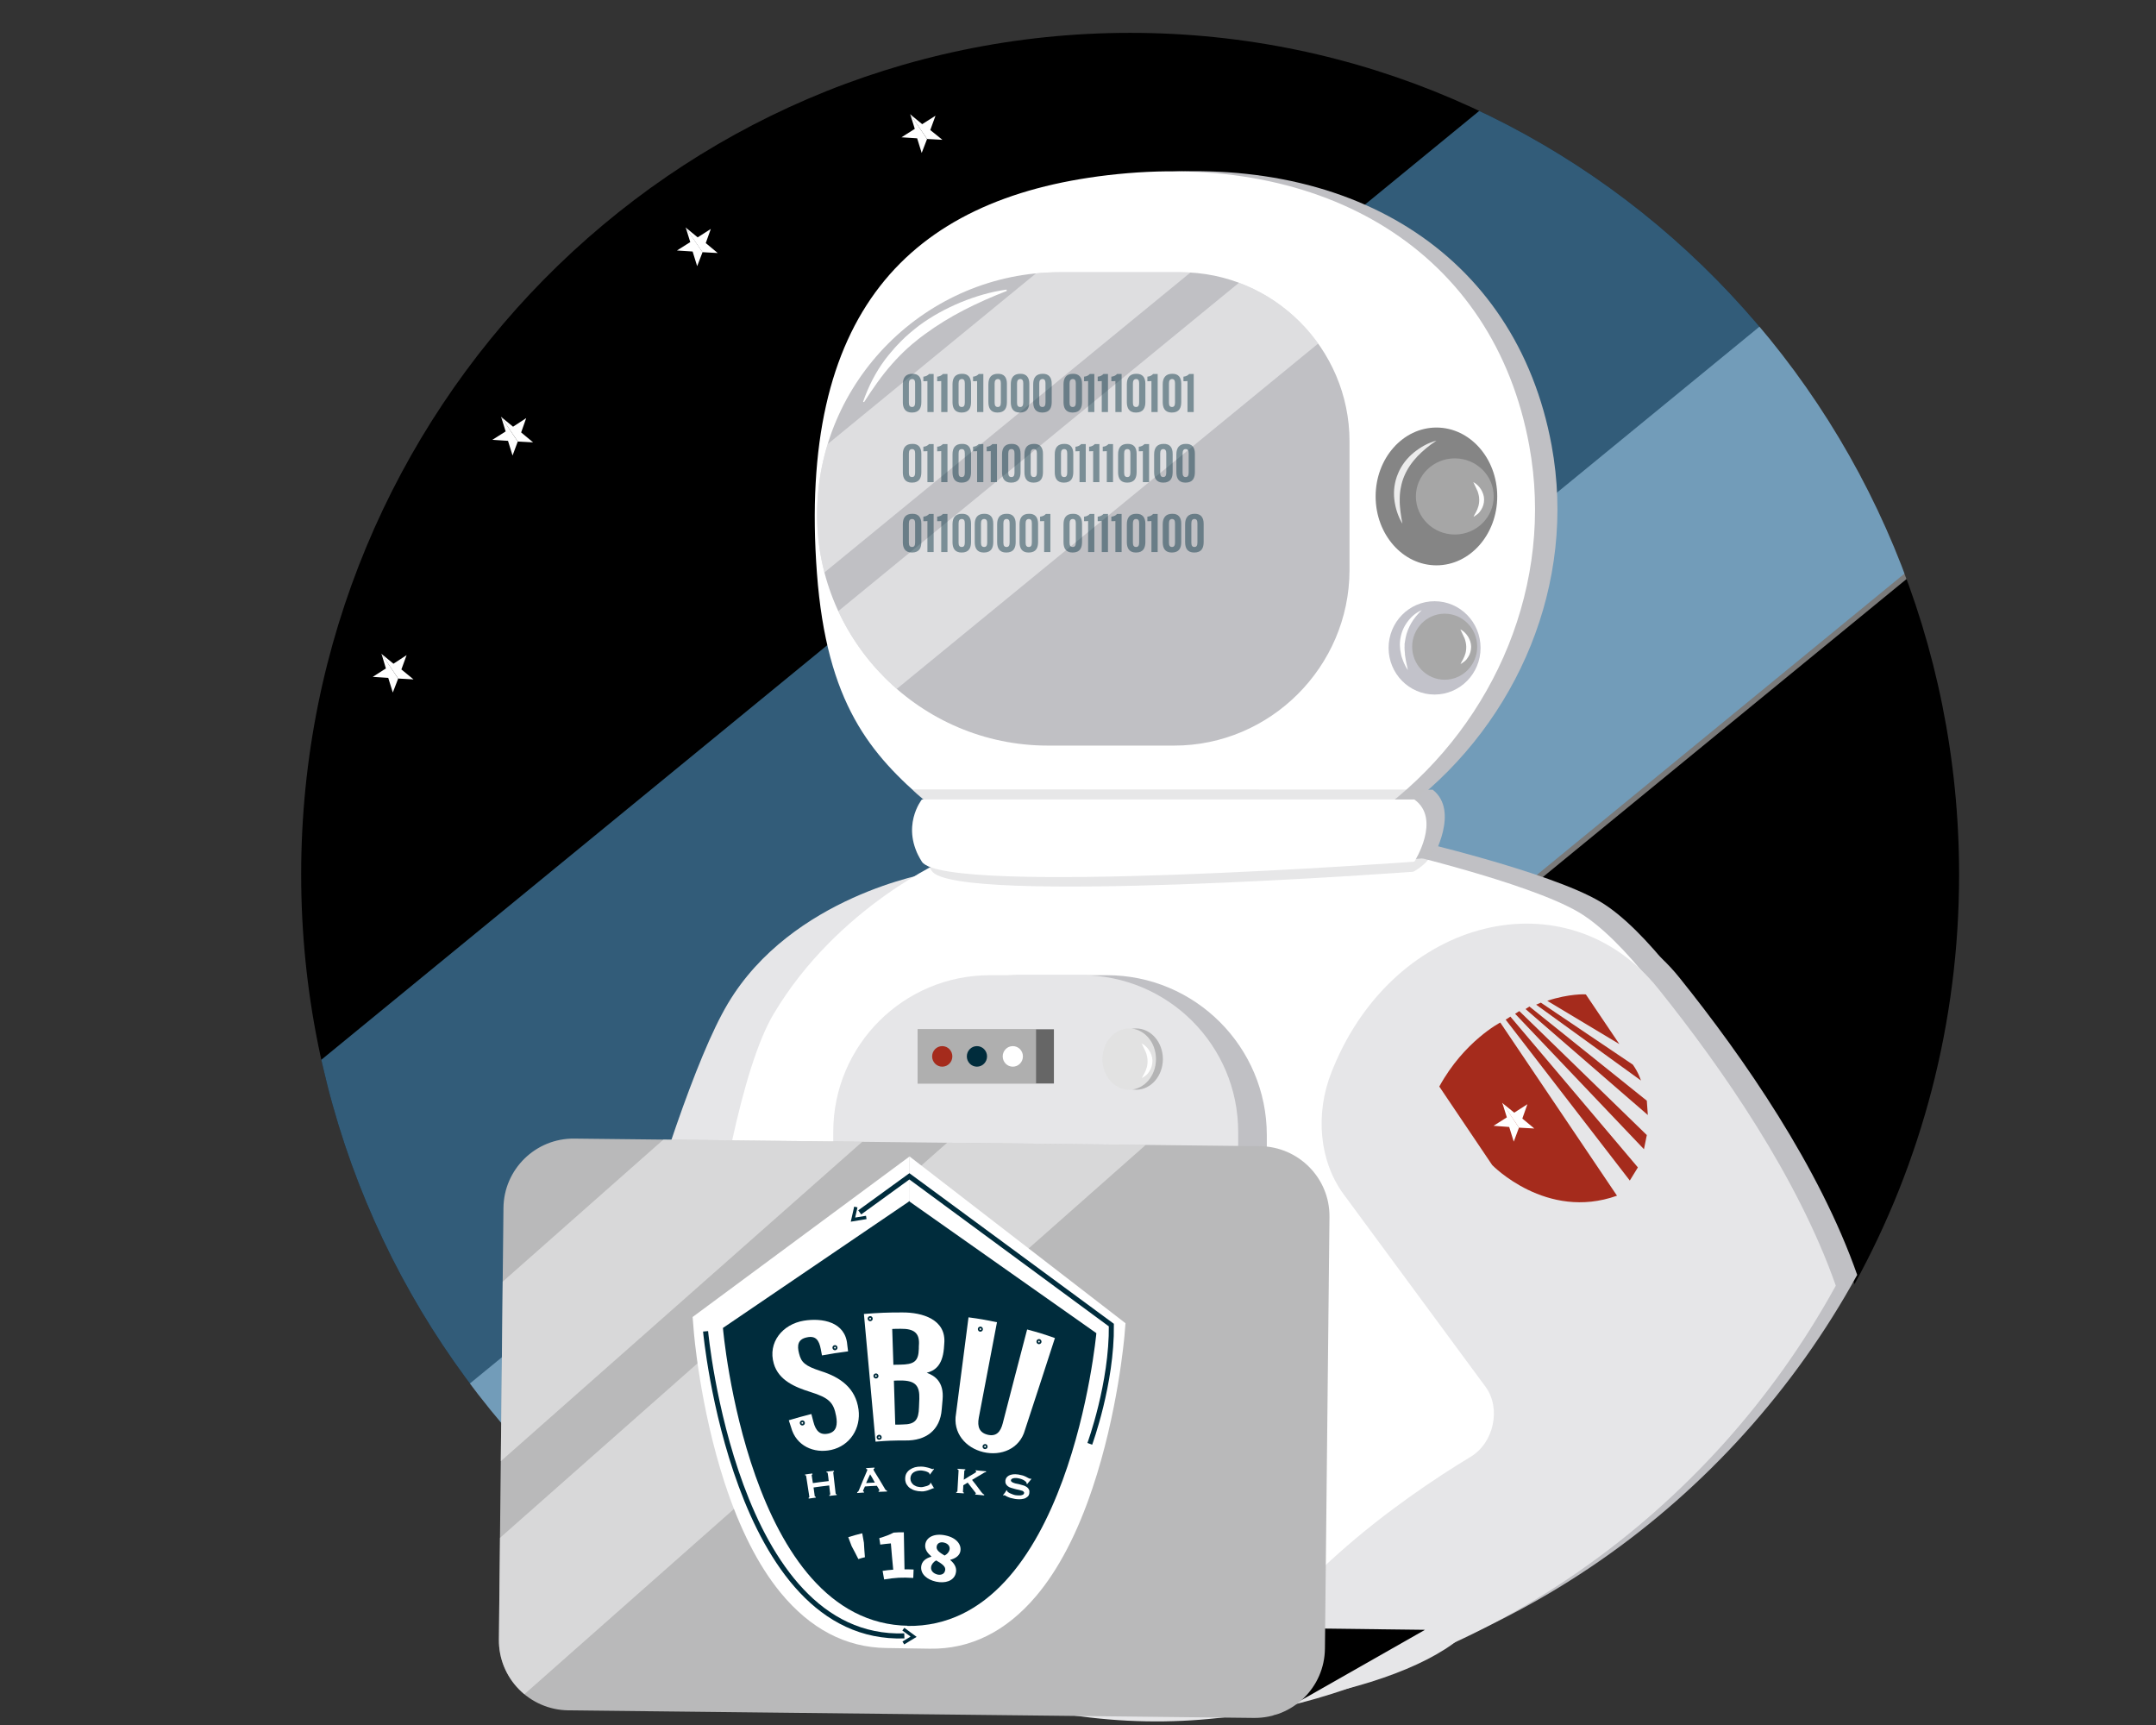 <?xml version="1.0" encoding="utf-8"?>
<!-- Generator: Adobe Illustrator 22.1.0, SVG Export Plug-In . SVG Version: 6.00 Build 0)  -->
<svg version="1.1" id="Layer_1" xmlns="http://www.w3.org/2000/svg" xmlns:xlink="http://www.w3.org/1999/xlink" x="0px" y="0px"
	 viewBox="0 0 1280 1024" style="enable-background:new 0 0 1280 1024;" xml:space="preserve">
<rect x="0" y="0" width="1280" height="1024" fill="#333333" stroke="none"/>
<style type="text/css">
	.st0{opacity:0.48;clip-path:url(#XMLID_2_);fill:#FFFFFF;}
	.st1{opacity:0.48;clip-path:url(#XMLID_2_);fill:#68C0FC;}
	.st2{fill:#E6E6E8;}
	.st3{fill:#C0C0C4;}
	.st4{fill:#FFFFFF;}
	.st5{fill:#858585;}
	.st6{fill:#C2C2CA;}
	.st7{fill:#A6A6A6;}
	.st8{fill:#A8A8A8;}
	.st9{opacity:0.48;clip-path:url(#XMLID_3_);fill:#FFFFFF;}
	.st10{opacity:0.45;}
	.st11{fill:#002C3C;}
	.st12{opacity:0.38;fill:#C0C0C4;}
	.st13{fill:#A52B1C;}
	.st14{fill:#B4B4B5;}
	.st15{fill:#E2E2E2;}
	.st16{fill:#666666;}
	.st17{opacity:0.48;fill:#FFFFFF;}
	.st18{clip-path:url(#XMLID_4_);fill:#FDFDFF;}
	.st19{opacity:0.5;clip-path:url(#XMLID_5_);fill:#F9F9F9;}
	.st20{fill:none;stroke:#002C3C;stroke-width:3;stroke-miterlimit:10;}
	.st21{fill:none;stroke:#002C3C;stroke-width:2;stroke-miterlimit:10;}
	.st22{fill:none;stroke:#002C3C;stroke-width:9;stroke-miterlimit:10;}
	.st23{fill:none;stroke:#002C3C;stroke-width:4;stroke-miterlimit:10;}
	.st24{fill:none;stroke:#002C3C;stroke-miterlimit:10;}
	.st25{opacity:0.84;}
</style>
<g>
	<defs>
		<path id="XMLID_16_" d="M884.2,863.9c13.8-8.4,18.3-28.9,8.9-41.5l-84.4-114.5c-14.3-19.4-17.1-47.6-7-72.6
			c0.3-0.7,0.6-1.5,0.9-2.2c36.8-89.9,138.7-114.8,192.9-47.2c38.3,47.8,83.1,112.5,105.5,176.4c39.6-72,62.1-154.9,62.1-243.1
			c0-276-220.3-499.7-492.1-499.7S178.8,243.2,178.8,519.1s220.3,499.7,492.1,499.7c20.8,0,41.3-1.3,61.5-3.9
			c0.5-1.2,1.1-2.3,1.6-3.5C767.4,941.8,843.1,888.8,884.2,863.9z"/>
	</defs>
	<use xlink:href="#XMLID_16_"  style="overflow:visible;"/>
	<clipPath id="XMLID_2_">
		<use xlink:href="#XMLID_16_"  style="overflow:visible;"/>
	</clipPath>
	<polygon class="st0" points="1162.7,318.5 268.4,1051.2 161.9,917.2 1056.2,184.4 	"/>
	<polygon class="st1" points="977,-15.1 90.2,711.5 322,1003.2 1208.8,276.5 	"/>
</g>
<path class="st2" d="M552,518.2c0,0-81.9,13.7-119.9,77.6s-93.6,291.9-93.6,291.9s40.7,83.8,286,128.5
	c245.3,44.7,403-189.6,403-189.6l7.7-101.1c0,0-56.4-152.1-110.6-165.6c-34.3-8.5-73.9-48.6-73.9-48.6L552,518.2z"/>
<g>
	<path class="st3" d="M574.6,503.7c0,0-64.6,28-102.6,91.9s-56.8,315.9-56.8,315.9s-30.9,45.9,214.4,90.6s403-189.6,403-189.6
		l46.8-97.4c0,0-75.6-147.8-129.3-179.8c-30.5-18.1-115.3-37.6-115.3-37.6L574.6,503.7z"/>
	<g>
		<path class="st3" d="M1102.6,756.8c-22.4-63.9-67.1-128.6-105.5-176.4c-54.2-67.6-156.1-42.7-192.9,47.2c-0.3,0.7-0.6,1.5-0.9,2.2
			c-10,25-7.3,53.1,7,72.6l84.4,114.5c9.3,12.7,4.9,33.2-8.9,41.5c-41.2,24.9-116.8,77.8-150.2,147.5c-0.6,1.2-1.1,2.4-1.6,3.5
			C892.7,989.4,1028,892.6,1102.6,756.8z"/>
		<g>
			<path class="st3" d="M903.4,600.7c0,0-21.5,11.1-36.2,38l31.4,46.6c0,0,32.1,33.2,74.1,18.2L903.4,600.7z"/>
			<polygon class="st3" points="906.6,599 980.2,694.4 985,686.6 909.4,597.2 			"/>
			<polygon class="st3" points="912.2,595.4 988.7,675.8 990.4,667.4 914.7,593.9 			"/>
			<polygon class="st3" points="918.3,592.6 990.9,655.6 990.4,647.1 920.7,591.1 			"/>
			<path class="st3" d="M924.6,590l62.2,45c0,0-1.4-4.7-4.8-9.4l-54.6-36.8L924.6,590z"/>
			<path class="st3" d="M931.2,587.7l42.8,25.7l-19.9-29.5C954.2,583.9,944.2,583.4,931.2,587.7z"/>
			<g>
				<polygon class="st3" points="904.6,648.3 907.2,657 899.4,662 908.6,662.6 911.3,671.3 914.5,663 				"/>
				<polygon class="st3" points="904.5,648.3 911.7,654.2 919.5,649.1 916.4,657.6 923.6,663.5 914.5,663 				"/>
			</g>
		</g>
	</g>
</g>
<path class="st4" d="M561.9,510c0,0-64.6,28-102.6,91.9s-56.8,315.9-56.8,315.9s-30.9,45.9,214.4,90.6s403-189.6,403-189.6
	l46.8-97.4c0,0-75.6-147.8-129.3-179.8c-30.5-18.1-115.3-37.6-115.3-37.6L561.9,510z"/>
<path class="st3" d="M561.1,468.8c0,0-13,17.8,0,40.3c13,22.5,289.5,0,289.5,0s16.1-27.7,0-40.3H561.1z"/>
<path class="st3" d="M921.2,264.5C900,149.5,799.9,88.7,670.8,103.9c-119,14-184,83.1-172.6,236.2c5.8,77.5,31.8,107.6,65.7,136.5
	c91.1,2.8,182.3,1.2,273.4,1.1C901.1,428,936.2,346.3,921.2,264.5z"/>
<path class="st4" d="M907.9,264.5c-21.1-115-121.3-175.7-250.3-160.5c-119,14-184,83.1-172.6,236.2c5.8,77.5,31.8,107.6,65.7,136.5
	c91.1,2.8,182.3,1.2,273.4,1.1C887.8,428,922.9,346.3,907.9,264.5z"/>
<g>
	<ellipse class="st5" cx="852.8" cy="294.7" rx="36.1" ry="40.9"/>
</g>
<ellipse class="st6" cx="851.7" cy="384.6" rx="27.3" ry="27.7"/>
<ellipse class="st7" cx="863.7" cy="294.7" rx="23.1" ry="22.6"/>
<ellipse class="st8" cx="857.7" cy="383.9" rx="19.3" ry="19.6"/>
<path class="st8" d="M844.1,265.6"/>
<g>
	<defs>
		<path id="XMLID_15_" d="M697.1,442.6h-75c-75.4,0-137-61.7-137-137v0c0-79.2,64.8-144,144-144h71.7c55.2,0,100.4,45.2,100.4,100.4
			v76.6C801,395.8,754.2,442.6,697.1,442.6z"/>
	</defs>
	<use xlink:href="#XMLID_15_"  style="overflow:visible;fill:#C0C0C4;"/>
	<clipPath id="XMLID_3_">
		<use xlink:href="#XMLID_15_"  style="overflow:visible;"/>
	</clipPath>
	<polygon class="st9" points="748.2,127.8 461.9,362.4 426,317.2 712.3,82.6 	"/>
	<polygon class="st9" points="795.2,193.6 508.9,428.2 473,383 759.3,148.4 	"/>
</g>
<g>
	<g class="st10">
		<path class="st11" d="M547,227.8v10.8c0,3.4-1.1,6.3-5.6,6.3c-4.2,0-5.4-2.8-5.4-6.2v-10.6c0-3.9,1.7-6.2,5.6-6.2
			C545.3,221.8,547,224.1,547,227.8z M539.6,227.6v11.4c0,1.7,0.5,2.6,1.9,2.6c1.3,0,1.8-0.9,1.8-2.7v-11.4c0-1.6-0.5-2.5-1.8-2.5
			C540.2,225.1,539.6,225.9,539.6,227.6z"/>
		<path class="st11" d="M550.6,244.6v-18.4c-0.6,0.1-1.8,0.1-2.4,0.1v-2.7c1.5-0.1,2.7-0.8,3.4-1.6h2.7v22.6H550.6z"/>
		<path class="st11" d="M558.8,244.6v-18.4c-0.6,0.1-1.8,0.1-2.4,0.1v-2.7c1.5-0.1,2.7-0.8,3.4-1.6h2.7v22.6H558.8z"/>
		<path class="st11" d="M576.5,227.8v10.8c0,3.4-1.1,6.3-5.6,6.3c-4.2,0-5.4-2.8-5.4-6.2v-10.6c0-3.9,1.7-6.2,5.6-6.2
			C574.8,221.8,576.5,224.1,576.5,227.8z M569.1,227.6v11.4c0,1.7,0.5,2.6,1.9,2.6c1.3,0,1.8-0.9,1.8-2.7v-11.4
			c0-1.6-0.5-2.5-1.8-2.5C569.7,225.1,569.1,225.9,569.1,227.6z"/>
		<path class="st11" d="M580.1,244.6v-18.4c-0.6,0.1-1.8,0.1-2.4,0.1v-2.7c1.5-0.1,2.7-0.8,3.4-1.6h2.7v22.6H580.1z"/>
		<path class="st11" d="M597.8,227.8v10.8c0,3.4-1.1,6.3-5.6,6.3c-4.2,0-5.4-2.8-5.4-6.2v-10.6c0-3.9,1.7-6.2,5.6-6.2
			C596.2,221.8,597.8,224.1,597.8,227.8z M590.5,227.6v11.4c0,1.7,0.5,2.6,1.9,2.6c1.3,0,1.8-0.9,1.8-2.7v-11.4
			c0-1.6-0.5-2.5-1.8-2.5C591.1,225.1,590.5,225.9,590.5,227.6z"/>
		<path class="st11" d="M611.1,227.8v10.8c0,3.4-1.1,6.3-5.6,6.3c-4.2,0-5.4-2.8-5.4-6.2v-10.6c0-3.9,1.7-6.2,5.6-6.2
			C609.4,221.8,611.1,224.1,611.1,227.8z M603.8,227.6v11.4c0,1.7,0.5,2.6,1.9,2.6c1.3,0,1.8-0.9,1.8-2.7v-11.4
			c0-1.6-0.5-2.5-1.8-2.5C604.4,225.1,603.8,225.9,603.8,227.6z"/>
		<path class="st11" d="M624.4,227.8v10.8c0,3.4-1.1,6.3-5.6,6.3c-4.2,0-5.4-2.8-5.4-6.2v-10.6c0-3.9,1.7-6.2,5.6-6.2
			C622.7,221.8,624.4,224.1,624.4,227.8z M617,227.6v11.4c0,1.7,0.5,2.6,1.9,2.6c1.3,0,1.8-0.9,1.8-2.7v-11.4c0-1.6-0.5-2.5-1.8-2.5
			C617.6,225.1,617,225.9,617,227.6z"/>
		<path class="st11" d="M642.4,227.8v10.8c0,3.4-1.1,6.3-5.6,6.3c-4.2,0-5.4-2.8-5.4-6.2v-10.6c0-3.9,1.7-6.2,5.6-6.2
			C640.7,221.8,642.4,224.1,642.4,227.8z M635,227.6v11.4c0,1.7,0.5,2.6,1.9,2.6c1.3,0,1.8-0.9,1.8-2.7v-11.4c0-1.6-0.5-2.5-1.8-2.5
			C635.6,225.1,635,225.9,635,227.6z"/>
		<path class="st11" d="M646,244.6v-18.4c-0.6,0.1-1.8,0.1-2.4,0.1v-2.7c1.5-0.1,2.7-0.8,3.4-1.6h2.7v22.6H646z"/>
		<path class="st11" d="M654.1,244.6v-18.4c-0.6,0.1-1.8,0.1-2.4,0.1v-2.7c1.5-0.1,2.7-0.8,3.4-1.6h2.7v22.6H654.1z"/>
		<path class="st11" d="M662.2,244.6v-18.4c-0.6,0.1-1.8,0.1-2.4,0.1v-2.7c1.5-0.1,2.7-0.8,3.4-1.6h2.7v22.6H662.2z"/>
		<path class="st11" d="M680,227.8v10.8c0,3.4-1.1,6.3-5.6,6.3c-4.2,0-5.4-2.8-5.4-6.2v-10.6c0-3.9,1.7-6.2,5.6-6.2
			C678.3,221.8,680,224.1,680,227.8z M672.6,227.6v11.4c0,1.7,0.5,2.6,1.9,2.6c1.3,0,1.8-0.9,1.8-2.7v-11.4c0-1.6-0.5-2.5-1.8-2.5
			C673.2,225.1,672.6,225.9,672.6,227.6z"/>
		<path class="st11" d="M683.6,244.6v-18.4c-0.6,0.1-1.8,0.1-2.4,0.1v-2.7c1.5-0.1,2.7-0.8,3.4-1.6h2.7v22.6H683.6z"/>
		<path class="st11" d="M701.3,227.8v10.8c0,3.4-1.1,6.3-5.6,6.3c-4.2,0-5.4-2.8-5.4-6.2v-10.6c0-3.9,1.8-6.2,5.6-6.2
			C699.7,221.8,701.3,224.1,701.3,227.8z M694,227.6v11.4c0,1.7,0.5,2.6,1.8,2.6c1.3,0,1.8-0.9,1.8-2.7v-11.4c0-1.6-0.5-2.5-1.8-2.5
			C694.6,225.1,694,225.9,694,227.6z"/>
		<path class="st11" d="M705,244.6v-18.4c-0.6,0.1-1.8,0.1-2.4,0.1v-2.7c1.5-0.1,2.7-0.8,3.4-1.6h2.7v22.6H705z"/>
		<path class="st11" d="M547,269.4v10.8c0,3.4-1.1,6.3-5.6,6.3c-4.2,0-5.4-2.8-5.4-6.2v-10.6c0-3.9,1.7-6.2,5.6-6.2
			C545.3,263.4,547,265.6,547,269.4z M539.6,269.2v11.4c0,1.7,0.5,2.6,1.9,2.6c1.3,0,1.8-0.9,1.8-2.7v-11.4c0-1.6-0.5-2.5-1.8-2.5
			C540.2,266.6,539.6,267.4,539.6,269.2z"/>
		<path class="st11" d="M550.6,286.2v-18.4c-0.6,0.1-1.8,0.1-2.4,0.1v-2.7c1.5-0.1,2.7-0.8,3.4-1.6h2.7v22.6H550.6z"/>
		<path class="st11" d="M558.8,286.2v-18.4c-0.6,0.1-1.8,0.1-2.4,0.1v-2.7c1.5-0.1,2.7-0.8,3.4-1.6h2.7v22.6H558.8z"/>
		<path class="st11" d="M576.5,269.4v10.8c0,3.4-1.1,6.3-5.6,6.3c-4.2,0-5.4-2.8-5.4-6.2v-10.6c0-3.9,1.7-6.2,5.6-6.2
			C574.8,263.4,576.5,265.6,576.5,269.4z M569.1,269.2v11.4c0,1.7,0.5,2.6,1.9,2.6c1.3,0,1.8-0.9,1.8-2.7v-11.4
			c0-1.6-0.5-2.5-1.8-2.5C569.7,266.6,569.1,267.4,569.1,269.2z"/>
		<path class="st11" d="M580.1,286.2v-18.4c-0.6,0.1-1.8,0.1-2.4,0.1v-2.7c1.5-0.1,2.7-0.8,3.4-1.6h2.7v22.6H580.1z"/>
		<path class="st11" d="M588.2,286.2v-18.4c-0.6,0.1-1.8,0.1-2.4,0.1v-2.7c1.5-0.1,2.7-0.8,3.4-1.6h2.7v22.6H588.2z"/>
		<path class="st11" d="M605.9,269.4v10.8c0,3.4-1.1,6.3-5.6,6.3c-4.2,0-5.4-2.8-5.4-6.2v-10.6c0-3.9,1.7-6.2,5.6-6.2
			C604.3,263.4,605.9,265.6,605.9,269.4z M598.6,269.2v11.4c0,1.7,0.5,2.6,1.9,2.6c1.3,0,1.8-0.9,1.8-2.7v-11.4
			c0-1.6-0.5-2.5-1.8-2.5C599.2,266.6,598.6,267.4,598.6,269.2z"/>
		<path class="st11" d="M619.2,269.4v10.8c0,3.4-1.1,6.3-5.6,6.3c-4.2,0-5.4-2.8-5.4-6.2v-10.6c0-3.9,1.7-6.2,5.6-6.2
			C617.5,263.4,619.2,265.6,619.2,269.4z M611.9,269.2v11.4c0,1.7,0.5,2.6,1.9,2.6c1.3,0,1.8-0.9,1.8-2.7v-11.4
			c0-1.6-0.5-2.5-1.8-2.5C612.5,266.6,611.9,267.4,611.9,269.2z"/>
		<path class="st11" d="M637.2,269.4v10.8c0,3.4-1.1,6.3-5.6,6.3c-4.2,0-5.4-2.8-5.4-6.2v-10.6c0-3.9,1.7-6.2,5.6-6.2
			C635.5,263.4,637.2,265.6,637.2,269.4z M629.9,269.2v11.4c0,1.7,0.5,2.6,1.9,2.6c1.3,0,1.8-0.9,1.8-2.7v-11.4
			c0-1.6-0.5-2.5-1.8-2.5C630.5,266.6,629.9,267.4,629.9,269.2z"/>
		<path class="st11" d="M640.9,286.2v-18.4c-0.6,0.1-1.8,0.1-2.4,0.1v-2.7c1.5-0.1,2.7-0.8,3.4-1.6h2.7v22.6H640.9z"/>
		<path class="st11" d="M649,286.2v-18.4c-0.6,0.1-1.8,0.1-2.4,0.1v-2.7c1.5-0.1,2.7-0.8,3.4-1.6h2.7v22.6H649z"/>
		<path class="st11" d="M657.1,286.2v-18.4c-0.6,0.1-1.8,0.1-2.4,0.1v-2.7c1.5-0.1,2.7-0.8,3.4-1.6h2.7v22.6H657.1z"/>
		<path class="st11" d="M674.8,269.4v10.8c0,3.4-1.1,6.3-5.6,6.3c-4.2,0-5.4-2.8-5.4-6.2v-10.6c0-3.9,1.7-6.2,5.6-6.2
			C673.1,263.4,674.8,265.6,674.8,269.4z M667.4,269.2v11.4c0,1.7,0.5,2.6,1.9,2.6c1.3,0,1.8-0.9,1.8-2.7v-11.4
			c0-1.6-0.5-2.5-1.8-2.5C668,266.6,667.4,267.4,667.4,269.2z"/>
		<path class="st11" d="M678.5,286.2v-18.4c-0.6,0.1-1.8,0.1-2.4,0.1v-2.7c1.5-0.1,2.7-0.8,3.4-1.6h2.7v22.6H678.5z"/>
		<path class="st11" d="M696.2,269.4v10.8c0,3.4-1.1,6.3-5.6,6.3c-4.2,0-5.4-2.8-5.4-6.2v-10.6c0-3.9,1.8-6.2,5.6-6.2
			C694.5,263.4,696.2,265.6,696.2,269.4z M688.8,269.2v11.4c0,1.7,0.5,2.6,1.8,2.6c1.3,0,1.8-0.9,1.8-2.7v-11.4
			c0-1.6-0.5-2.5-1.8-2.5C689.4,266.6,688.8,267.4,688.8,269.2z"/>
		<path class="st11" d="M709.4,269.4v10.8c0,3.4-1.1,6.3-5.6,6.3c-4.2,0-5.4-2.8-5.4-6.2v-10.6c0-3.9,1.8-6.2,5.6-6.2
			C707.8,263.4,709.4,265.6,709.4,269.4z M702.1,269.2v11.4c0,1.7,0.5,2.6,1.8,2.6c1.3,0,1.8-0.9,1.8-2.7v-11.4
			c0-1.6-0.5-2.5-1.8-2.5C702.7,266.6,702.1,267.4,702.1,269.2z"/>
		<path class="st11" d="M547,310.9v10.8c0,3.4-1.1,6.3-5.6,6.3c-4.2,0-5.4-2.8-5.4-6.2v-10.6c0-3.9,1.7-6.2,5.6-6.2
			C545.3,304.9,547,307.2,547,310.9z M539.6,310.7v11.4c0,1.7,0.5,2.6,1.9,2.6c1.3,0,1.8-0.9,1.8-2.7v-11.4c0-1.6-0.5-2.5-1.8-2.5
			C540.2,308.1,539.6,309,539.6,310.7z"/>
		<path class="st11" d="M550.6,327.7v-18.4c-0.6,0.1-1.8,0.1-2.4,0.1v-2.7c1.5-0.1,2.7-0.8,3.4-1.6h2.7v22.6H550.6z"/>
		<path class="st11" d="M558.8,327.7v-18.4c-0.6,0.1-1.8,0.1-2.4,0.1v-2.7c1.5-0.1,2.7-0.8,3.4-1.6h2.7v22.6H558.8z"/>
		<path class="st11" d="M576.5,310.9v10.8c0,3.4-1.1,6.3-5.6,6.3c-4.2,0-5.4-2.8-5.4-6.2v-10.6c0-3.9,1.7-6.2,5.6-6.2
			C574.8,304.9,576.5,307.2,576.5,310.9z M569.1,310.7v11.4c0,1.7,0.5,2.6,1.9,2.6c1.3,0,1.8-0.9,1.8-2.7v-11.4
			c0-1.6-0.5-2.5-1.8-2.5C569.7,308.1,569.1,309,569.1,310.7z"/>
		<path class="st11" d="M589.7,310.9v10.8c0,3.4-1.1,6.3-5.6,6.3c-4.2,0-5.4-2.8-5.4-6.2v-10.6c0-3.9,1.7-6.2,5.6-6.2
			C588.1,304.9,589.7,307.2,589.7,310.9z M582.4,310.7v11.4c0,1.7,0.5,2.6,1.9,2.6c1.3,0,1.8-0.9,1.8-2.7v-11.4
			c0-1.6-0.5-2.5-1.8-2.5C583,308.1,582.4,309,582.4,310.7z"/>
		<path class="st11" d="M603,310.9v10.8c0,3.4-1.1,6.3-5.6,6.3c-4.2,0-5.4-2.8-5.4-6.2v-10.6c0-3.9,1.7-6.2,5.6-6.2
			C601.3,304.9,603,307.2,603,310.9z M595.7,310.7v11.4c0,1.7,0.5,2.6,1.9,2.6c1.3,0,1.8-0.9,1.8-2.7v-11.4c0-1.6-0.5-2.5-1.8-2.5
			C596.3,308.1,595.7,309,595.7,310.7z"/>
		<path class="st11" d="M616.3,310.9v10.8c0,3.4-1.1,6.3-5.6,6.3c-4.2,0-5.4-2.8-5.4-6.2v-10.6c0-3.9,1.7-6.2,5.6-6.2
			C614.6,304.9,616.3,307.2,616.3,310.9z M608.9,310.7v11.4c0,1.7,0.5,2.6,1.9,2.6c1.3,0,1.8-0.9,1.8-2.7v-11.4
			c0-1.6-0.5-2.5-1.8-2.5C609.5,308.1,608.9,309,608.9,310.7z"/>
		<path class="st11" d="M619.9,327.7v-18.4c-0.6,0.1-1.8,0.1-2.4,0.1v-2.7c1.5-0.1,2.7-0.8,3.4-1.6h2.7v22.6H619.9z"/>
		<path class="st11" d="M642.4,310.9v10.8c0,3.4-1.1,6.3-5.6,6.3c-4.2,0-5.4-2.8-5.4-6.2v-10.6c0-3.9,1.7-6.2,5.6-6.2
			C640.7,304.9,642.4,307.2,642.4,310.9z M635,310.7v11.4c0,1.7,0.5,2.6,1.9,2.6c1.3,0,1.8-0.9,1.8-2.7v-11.4c0-1.6-0.5-2.5-1.8-2.5
			C635.6,308.1,635,309,635,310.7z"/>
		<path class="st11" d="M646,327.7v-18.4c-0.6,0.1-1.8,0.1-2.4,0.1v-2.7c1.5-0.1,2.7-0.8,3.4-1.6h2.7v22.6H646z"/>
		<path class="st11" d="M654.1,327.7v-18.4c-0.6,0.1-1.8,0.1-2.4,0.1v-2.7c1.5-0.1,2.7-0.8,3.4-1.6h2.7v22.6H654.1z"/>
		<path class="st11" d="M662.2,327.7v-18.4c-0.6,0.1-1.8,0.1-2.4,0.1v-2.7c1.5-0.1,2.7-0.8,3.4-1.6h2.7v22.6H662.2z"/>
		<path class="st11" d="M680,310.9v10.8c0,3.4-1.1,6.3-5.6,6.3c-4.2,0-5.4-2.8-5.4-6.2v-10.6c0-3.9,1.7-6.2,5.6-6.2
			C678.3,304.9,680,307.2,680,310.9z M672.6,310.7v11.4c0,1.7,0.5,2.6,1.9,2.6c1.3,0,1.8-0.9,1.8-2.7v-11.4c0-1.6-0.5-2.5-1.8-2.5
			C673.2,308.1,672.6,309,672.6,310.7z"/>
		<path class="st11" d="M683.6,327.7v-18.4c-0.6,0.1-1.8,0.1-2.4,0.1v-2.7c1.5-0.1,2.7-0.8,3.4-1.6h2.7v22.6H683.6z"/>
		<path class="st11" d="M701.3,310.9v10.8c0,3.4-1.1,6.3-5.6,6.3c-4.2,0-5.4-2.8-5.4-6.2v-10.6c0-3.9,1.8-6.2,5.6-6.2
			C699.7,304.9,701.3,307.2,701.3,310.9z M694,310.7v11.4c0,1.7,0.5,2.6,1.8,2.6c1.3,0,1.8-0.9,1.8-2.7v-11.4c0-1.6-0.5-2.5-1.8-2.5
			C694.6,308.1,694,309,694,310.7z"/>
		<path class="st11" d="M714.6,310.9v10.8c0,3.4-1.1,6.3-5.6,6.3c-4.2,0-5.4-2.8-5.4-6.2v-10.6c0-3.9,1.8-6.2,5.6-6.2
			C712.9,304.9,714.6,307.2,714.6,310.9z M707.3,310.7v11.4c0,1.7,0.5,2.6,1.8,2.6c1.3,0,1.8-0.9,1.8-2.7v-11.4
			c0-1.6-0.5-2.5-1.8-2.5C707.9,308.1,707.3,309,707.3,310.7z"/>
	</g>
</g>
<g>
	<path class="st4" d="M597.7,172.7c-8.9,3.5-17.4,7.2-25.5,11.4c-8.1,4.2-15.8,8.9-23,14.2c-0.9,0.6-1.8,1.4-2.7,2l-1.3,1l-1.3,1.1
		c-0.9,0.7-1.7,1.4-2.6,2.1c-0.8,0.7-1.6,1.5-2.5,2.2c-3.3,3-6.4,6.2-9.4,9.6c-6,6.8-11.2,14.3-16.4,22.4l-0.6-0.2
		c3.1-8.9,7.4-17.5,13.1-25.1l2.2-2.8c0.7-0.9,1.5-1.8,2.3-2.7l1.2-1.4l1.2-1.3c0.8-0.9,1.6-1.7,2.5-2.6c3.3-3.4,7-6.4,10.7-9.3
		c7.6-5.6,16-10.2,24.7-13.8c8.8-3.6,17.9-6.3,27.3-7.6L597.7,172.7z"/>
</g>
<path class="st12" d="M541.5,468.6c3.4,4,7.4,5.7,10.5,9.7c13.1,16.9,287.9,1.2,287.9,1.2s3.5-3.7,5.4-10.8L541.5,468.6z"/>
<path class="st12" d="M544,504.7c0.7,4.3,6,7.4,9.2,12.3c13.1,20.6,285.8,0.5,285.8,0.5s10.2-5,12-13.5L544,504.7z"/>
<path class="st4" d="M547.3,474.6c0,0-13.1,16.3,0,36.9c13.1,20.6,292.4,0,292.4,0s16.2-25.3,0-36.9H547.3z"/>
<path class="st2" d="M1089.9,763.2c-22.4-63.9-67.1-128.6-105.5-176.4c-54.2-67.6-156.1-42.7-192.9,47.2c-0.3,0.7-0.6,1.5-0.9,2.2
	c-10,25-7.3,53.1,7,72.6l84.4,114.5c9.3,12.7,4.9,33.2-8.9,41.5c-41.2,24.9-116.8,77.8-150.2,147.5c-0.6,1.2-1.1,2.4-1.6,3.5
	C880.1,995.8,1015.3,899,1089.9,763.2z"/>
<path class="st13" d="M890.7,607c0,0-21.5,11.1-36.2,38l31.4,46.6c0,0,32.1,33.2,74.1,18.2L890.7,607z"/>
<polygon class="st13" points="893.9,605.3 967.6,700.8 972.4,693 896.7,603.5 "/>
<polygon class="st13" points="899.5,601.8 976,682.2 977.7,673.8 902,600.2 "/>
<polygon class="st13" points="905.7,599 978.3,661.9 977.7,653.4 908,597.5 "/>
<path class="st13" d="M912,596.4l62.2,45c0,0-1.4-4.7-4.8-9.4l-54.6-36.8L912,596.4z"/>
<path class="st13" d="M918.6,594.1l42.8,25.7l-19.9-29.5C941.5,590.2,931.5,589.8,918.6,594.1z"/>
<g>
	<polygon class="st4" points="891.9,654.6 894.6,663.3 886.7,668.3 896,669 898.7,677.7 901.8,669.4 	"/>
	<polygon class="st4" points="891.8,654.7 899,660.5 906.8,655.5 903.8,664 910.9,669.9 901.8,669.4 	"/>
</g>
<path class="st3" d="M508.8,704v-30.1c0-52.5,42.6-95,95-95h53.3c52.5,0,95,42.6,95,95V704c0,52.5-42.6,95-95,95h-53.3
	C551.4,799,508.8,756.5,508.8,704z"/>
<path class="st2" d="M642.1,799h-54.4c-51.4,0-93-41.7-93-93v-34.1c0-51.4,41.7-93,93-93h54.4c51.4,0,93,41.7,93,93V706
	C735.2,757.4,693.5,799,642.1,799z"/>
<ellipse class="st14" cx="674.5" cy="628.7" rx="15.9" ry="18.2"/>
<ellipse class="st15" cx="670.4" cy="628.7" rx="15.9" ry="18.2"/>
<rect x="544.8" y="611" class="st16" width="80.9" height="32.2"/>
<rect x="544.8" y="611" class="st17" width="70.3" height="32.2"/>
<ellipse class="st13" cx="559.4" cy="627.1" rx="6" ry="6.1"/>
<ellipse class="st11" cx="580" cy="627.1" rx="6" ry="6.1"/>
<ellipse class="st4" cx="601.3" cy="627.1" rx="6" ry="6.1"/>
<path class="st2" d="M883.2,944.3c0,40.4-94.8,73.1-211.7,73.1s-211.7-32.7-211.7-73.1"/>
<g>
	<defs>
		<polygon id="XMLID_18_" points="756.5,1018.4 846,967.5 409.7,962.2 324.1,1008.8 		"/>
	</defs>
	<use xlink:href="#XMLID_18_"  style="overflow:visible;"/>
	<clipPath id="XMLID_4_">
		<use xlink:href="#XMLID_18_"  style="overflow:visible;"/>
	</clipPath>
	<polygon class="st18" points="615.3,1114.4 360,1093.7 361.2,1075.7 616.4,1096.4 	"/>
</g>
<g>
	<defs>
		<path id="XMLID_17_" d="M744.5,1019.8l-407.1-4.5c-23-0.3-41.5-19.1-41.2-42.1l2.7-256.1c0.2-23,19.1-41.5,42.1-41.2l407.1,4.5
			c23,0.3,41.5,19.1,41.2,42.1l-2.7,256.1C786.4,1001.6,767.6,1020,744.5,1019.8z"/>
	</defs>
	<use xlink:href="#XMLID_17_"  style="overflow:visible;fill:#B9B9BA;"/>
	<clipPath id="XMLID_5_">
		<use xlink:href="#XMLID_17_"  style="overflow:visible;"/>
	</clipPath>
	<polygon class="st19" points="498.6,583.9 184.2,861.8 235.2,922.3 549.7,644.4 	"/>
	<polygon class="st19" points="650.3,600.6 232,970.2 283.1,1030.7 701.3,661 	"/>
</g>
<g>
	<path class="st4" d="M526.2,978.3c-24.1-0.3-45.2-11.4-62.9-33c-13.1-16-24.2-37.9-33.1-65.1c-14.7-45.1-18.3-89.2-18.4-91.1
		l-0.6-7.3L540,686.5l-0.7,292L526.2,978.3z"/>
	<path class="st4" d="M552,978.7c24.1,0.4,45.3-10.2,63.1-31.2c13.2-15.6,24.5-37.2,33.5-64.1c15-44.6,18.8-88.7,19-90.6l0.6-7.3
		l-128.2-99l-1.1,292L552,978.7z"/>
	<g>
		<path class="st11" d="M540,713l-110.8,75.3c0,0,14.9,175.6,110.2,176.8L540,713z"/>
		<path class="st11" d="M539.6,713l111.3,78.4c0,0-16.1,175.2-112.2,173.8L539.6,713z"/>
	</g>
	<g>
		<g>
			<path class="st4" d="M491.4,874.5c0-0.3-0.3-0.5-0.7-0.4c0-0.2,0-0.3-0.1-0.5c1.8-0.2,2.7-0.3,4.5-0.5c0,0.2,0,0.3,0.1,0.5
				c-0.1,0-0.3,0.1-0.4,0.2c-0.1,0.1-0.1,0.2-0.1,0.4c0.6,4.9,0.8,7.4,1.4,12.3c0,0.2,0.1,0.3,0.2,0.4c0.1,0.1,0.2,0.1,0.4,0.1
				c0,0.2,0,0.3,0.1,0.5c-1.8,0.2-2.6,0.3-4.4,0.5c0-0.2,0-0.3-0.1-0.5c0.4,0,0.6-0.2,0.6-0.6c-0.3-2-0.4-3.1-0.6-5.1
				c-3.7,0.4-5.6,0.7-9.3,1.2c0.3,2,0.4,3.1,0.7,5.1c0,0.2,0.1,0.3,0.2,0.3s0.2,0.1,0.4,0.1c0,0.2,0,0.3,0.1,0.5
				c-1.7,0.2-2.6,0.4-4.3,0.6c0-0.2,0-0.3-0.1-0.5c0.4-0.1,0.5-0.2,0.5-0.6c-0.8-4.9-1.1-7.4-1.9-12.3c0-0.3-0.3-0.5-0.6-0.4
				c0-0.2,0-0.3-0.1-0.5c1.8-0.3,2.7-0.4,4.4-0.6c0,0.2,0,0.3,0.1,0.5c-0.1,0-0.3,0.1-0.4,0.2c-0.1,0.1-0.1,0.2-0.1,0.4
				c0.3,1.8,0.4,2.8,0.7,4.6c3.7-0.5,5.6-0.8,9.4-1.2C491.8,877.3,491.7,876.3,491.4,874.5z"/>
			<path class="st4" d="M508.9,885.8c0.2-0.1,0.4-0.2,0.6-0.4c0.1-0.2,0.2-0.4,0.4-0.7c1.8-4.4,2.7-6.6,4.6-11
				c0.1-0.2,0.2-0.5,0.3-0.7c0.1-0.2,0.1-0.4,0.1-0.5c0-0.2-0.1-0.3-0.2-0.4c-0.1-0.1-0.3-0.1-0.5-0.1c0-0.2,0-0.3,0-0.5
				c2-0.1,3-0.2,5-0.3c0,0.2,0,0.3,0,0.5c-0.1,0-0.3,0.1-0.4,0.2s-0.2,0.2-0.2,0.4c0,0.1,0.1,0.3,0.1,0.4c0.1,0.1,0.2,0.3,0.3,0.6
				c2.7,4.3,4,6.5,6.6,10.9c0.1,0.2,0.2,0.3,0.4,0.4c0.2,0.1,0.4,0.2,0.6,0.3c0,0.2,0,0.3,0,0.5c-2,0.1-3,0.1-5,0.2
				c0-0.2,0-0.3,0-0.5c0.1,0,0.2,0,0.3-0.1c0.1-0.1,0.2-0.1,0.2-0.3c0-0.2-0.1-0.4-0.3-0.7c-0.5-0.8-0.7-1.2-1.2-2
				c-2.8,0.1-4.2,0.2-7.1,0.4c-0.4,0.8-0.5,1.2-0.9,2c-0.2,0.4-0.2,0.7-0.2,0.8c0,0.2,0.2,0.3,0.6,0.3c0,0.2,0,0.3,0,0.5
				c-1.6,0.1-2.4,0.2-4.1,0.3C508.9,886.1,508.9,886,508.9,885.8z M519.4,880.1c-1.1-2-1.6-3-2.8-4.9c-1,2.1-1.5,3.1-2.4,5.2
				C516.3,880.2,517.3,880.2,519.4,880.1z"/>
			<path class="st4" d="M554.6,883.4c-0.1,0-0.1,0-0.2,0c0,0-0.1,0-0.2,0c-0.1,0-0.4,0.1-0.8,0.3c-0.4,0.2-1,0.4-1.7,0.7
				c-0.7,0.3-1.4,0.5-2.3,0.7c-0.8,0.2-1.7,0.3-2.6,0.2c-1.2,0-2.4-0.2-3.5-0.5c-1.1-0.3-2.1-0.8-3-1.4c-0.9-0.6-1.5-1.4-2.1-2.3
				c-0.5-0.9-0.8-2-0.8-3.2c0-1.2,0.2-2.3,0.7-3.2c0.5-0.9,1.2-1.7,2.1-2.3c0.9-0.6,1.9-1.1,3-1.4c1.1-0.3,2.3-0.4,3.6-0.4
				c1,0,1.9,0.1,2.7,0.3c0.8,0.2,1.5,0.3,2.1,0.5c0.6,0.2,1.1,0.4,1.4,0.5c0.4,0.2,0.6,0.2,0.6,0.2c0.1,0,0.2,0,0.3-0.1
				c0.1-0.1,0.1-0.2,0.2-0.2c0.2,0.1,0.3,0.2,0.4,0.3c-1,1.3-1.4,1.9-2.4,3.2c-0.1-0.1-0.2-0.1-0.3-0.2c0-0.1,0-0.1,0-0.2
				s0-0.1,0-0.2c0-0.2-0.2-0.4-0.6-0.6c-0.3-0.2-0.8-0.4-1.3-0.6c-0.5-0.2-1.1-0.3-1.6-0.4c-0.6-0.1-1.1-0.2-1.6-0.2
				c-0.8,0-1.6,0.1-2.4,0.3c-0.8,0.2-1.4,0.5-2,0.9c-0.6,0.4-1,0.9-1.3,1.5c-0.3,0.6-0.5,1.3-0.5,2.1c0,0.8,0.2,1.5,0.5,2.1
				c0.3,0.6,0.8,1.1,1.3,1.6c0.6,0.4,1.2,0.7,1.9,1c0.7,0.2,1.5,0.3,2.3,0.4c0.6,0,1.3,0,1.9-0.2s1.3-0.3,1.9-0.5
				c0.6-0.2,1-0.4,1.4-0.7c0.4-0.3,0.6-0.5,0.6-0.7c0-0.1,0-0.2-0.1-0.3c0.2-0.1,0.2-0.1,0.4-0.2c0.7,1.2,1.1,1.8,1.8,3
				C554.8,883.3,554.7,883.3,554.6,883.4z"/>
			<path class="st4" d="M571.7,885.4c0,0.2,0,0.3,0.1,0.4c0.1,0.1,0.2,0.1,0.4,0.2c0,0.2,0,0.3,0,0.5c-1.8-0.1-2.7-0.2-4.5-0.3
				c0-0.2,0-0.3,0-0.5c0.4,0,0.6-0.1,0.7-0.4c0.3-5,0.4-7.4,0.7-12.4c0-0.3-0.2-0.5-0.6-0.5c0-0.2,0-0.3,0-0.5
				c1.9,0.1,2.8,0.2,4.6,0.3c0,0.2,0,0.3,0,0.5c-0.2,0-0.3,0-0.4,0.1c-0.1,0.1-0.2,0.2-0.2,0.4c-0.1,2.1-0.2,3.1-0.3,5.2
				c2.5-1.6,3.8-2.4,6.4-3.9c0.3-0.2,0.5-0.3,0.7-0.5c0.2-0.1,0.3-0.2,0.3-0.3c0-0.1,0-0.2-0.1-0.3c-0.1-0.1-0.2-0.1-0.3-0.1
				c0-0.2,0-0.3,0-0.5c2.5,0.2,3.7,0.4,6.2,0.6c0,0.2,0,0.3,0,0.5c-0.4,0-0.7,0.1-1.1,0.3c-2.9,1.7-4.3,2.6-7.2,4.3
				c2.3,2.9,3.4,4.3,5.5,7.2c0.2,0.3,0.5,0.6,0.8,0.9c0.3,0.3,0.6,0.5,0.9,0.6c0,0.2,0,0.3,0,0.5c-2.1-0.2-3.2-0.3-5.3-0.5
				c0-0.2,0-0.3,0-0.5c0.2,0,0.4,0,0.4-0.2c0-0.1-0.1-0.3-0.4-0.6c-1.8-2.3-2.7-3.5-4.5-5.8c-1,0.6-1.5,0.9-2.6,1.6
				C571.9,883,571.8,883.8,571.7,885.4z"/>
			<path class="st4" d="M597.6,884.6c0.1,0.1,0.2,0.1,0.3,0.2c0,0.2,0,0.3,0.1,0.4c0.1,0.2,0.3,0.5,0.7,0.7c0.4,0.3,0.8,0.5,1.3,0.7
				c0.5,0.2,1,0.4,1.5,0.6c0.5,0.2,1,0.3,1.5,0.4c0.3,0,0.7,0.1,1.3,0.1s1,0,1.6,0c0.5-0.1,1-0.2,1.4-0.4c0.4-0.2,0.6-0.5,0.7-0.9
				c0.1-0.4-0.1-0.7-0.4-1c-0.3-0.3-0.7-0.5-1.3-0.6c-0.5-0.2-1.2-0.3-1.9-0.5c-0.7-0.1-1.4-0.3-2.1-0.5c-0.7-0.2-1.4-0.4-2.1-0.6
				c-0.7-0.2-1.3-0.5-1.8-0.9c-0.5-0.4-0.9-0.8-1.2-1.4c-0.3-0.6-0.4-1.3-0.3-2.1c0.1-0.6,0.3-1.1,0.6-1.6c0.4-0.5,0.8-0.9,1.5-1.3
				c0.6-0.3,1.4-0.6,2.4-0.7c0.9-0.1,2-0.1,3.2,0.1c1,0.2,1.9,0.4,2.7,0.6c0.7,0.3,1.4,0.5,1.9,0.8c0.5,0.3,1,0.5,1.3,0.7
				c0.4,0.2,0.7,0.3,0.9,0.4c0.3,0,0.5,0,0.6-0.1c0.1,0.1,0.2,0.2,0.3,0.3c-1,1.2-1.5,1.8-2.5,3c-0.1-0.1-0.2-0.1-0.3-0.2
				c0-0.3,0-0.5-0.1-0.7c-0.1-0.2-0.3-0.5-0.7-0.8c-0.3-0.3-0.7-0.5-1.2-0.8c-0.5-0.2-1-0.5-1.5-0.6c-0.6-0.2-1.1-0.3-1.7-0.4
				c-0.4-0.1-0.9-0.1-1.3-0.1c-0.5,0-0.9,0-1.3,0.1c-0.4,0.1-0.7,0.2-1,0.4c-0.3,0.2-0.4,0.4-0.5,0.7c-0.1,0.4,0.1,0.8,0.4,1
				c0.3,0.3,0.7,0.5,1.3,0.7c0.5,0.2,1.2,0.4,1.9,0.5c0.7,0.1,1.4,0.3,2.1,0.5c0.7,0.2,1.4,0.4,2.1,0.6c0.7,0.3,1.3,0.6,1.8,1
				c0.5,0.4,0.9,0.9,1.1,1.4c0.3,0.6,0.3,1.2,0.2,2.1c-0.1,0.9-0.5,1.7-1.2,2.2c-0.6,0.5-1.3,0.9-2.2,1.1c-0.8,0.2-1.7,0.3-2.6,0.3
				c-0.9,0-1.8-0.1-2.5-0.2c-1.1-0.2-2-0.4-2.7-0.6s-1.3-0.5-1.8-0.7c-0.5-0.2-0.8-0.4-1.1-0.6c-0.3-0.2-0.5-0.3-0.7-0.3
				c-0.1,0-0.3,0-0.4,0.2c-0.1-0.1-0.2-0.2-0.4-0.3C596.4,886.5,596.8,885.9,597.6,884.6z"/>
		</g>
	</g>
	<g>
		<g>
			<path class="st4" d="M505.6,917.8c-0.8-2.1-1.2-3.2-2-5.3c3.3-1,4.9-1.5,8.3-2.3c0.4,2.2,0.6,3.3,1,5.6c0.2,3.5,0.3,5.2,0.6,8.6
				c-1.6,0.4-2.4,0.6-3.9,1.1C508,922.3,507.2,920.8,505.6,917.8z"/>
			<path class="st4" d="M524,932.5c2.5-0.4,3.8-0.5,6.3-0.7c-0.6-6.2-0.9-9.4-1.4-15.6c-2.5,0.2-3.8,0.4-6.3,0.7
				c-0.2-1.5-0.3-2.3-0.6-3.8c3.6-1.1,6.1-2,8.5-3.3c2.4-0.2,3.7-0.2,6.1-0.2c0.2,8.8,0.2,13.2,0.4,22c2.2,0,3.2,0,5.4,0.1
				c-0.1,2-0.1,3-0.2,5c-6.9-0.4-10.4-0.2-17.3,0.9C524.5,935.5,524.4,934.5,524,932.5z"/>
			<path class="st4" d="M546.9,930c0.3-3.2,2.8-5,6-5.9c0-0.1,0-0.1,0-0.2c-2.2-1.9-3.9-4.1-3.6-6.9c0.5-4.6,5.6-7,12.2-5.5
				c6.5,1.4,9.8,5.7,8.5,10c-0.8,2.4-3.3,3.8-5.8,4.4c0,0.1,0,0.1,0,0.2c2.6,2.2,4.2,4.9,3.1,8.3c-1.3,4-6,5.7-11.6,4.5
				C550.3,937.7,546.5,934.4,546.9,930z M561.1,932.3c0.6-2.3-1.7-3.9-5.3-6c-1.5,0.8-2.7,2.2-3,3.8c-0.4,2.3,1.4,4,3.8,4.6
				C558.7,935.1,560.6,934.5,561.1,932.3z M563.7,920.1c0.5-2-0.7-3.8-3.3-4.4c-2.1-0.5-4,0.3-4.3,2.3c-0.4,2.2,1.7,3.6,4.7,5.4
				C562.3,922.6,563.3,921.5,563.7,920.1z"/>
		</g>
	</g>
	<g>
		<g>
			<path class="st4" d="M481.7,839.4c0.5,1.8,0.7,2.7,1.2,4.6c1.4,5.5,4,8.1,8.9,7c5-1.1,5.5-5.5,4.6-10.4
				c-1.5-8-4.1-10.8-15.3-14.3c-8.9-2.8-18.8-6.8-21.7-16.8c-3.7-12.6,5.2-23.4,17.8-25.5c11-1.8,24.7,0.7,25.8,14.2
				c0.2,1.6,0.3,2.4,0.5,4c-6.2,0.8-9.3,1.3-15.5,2.4c-0.3-1.5-0.4-2.2-0.7-3.7c-1-5.2-2.9-8.2-8.3-7c-5.3,1.1-5.9,4.7-4.6,9.6
				c1.3,5.2,3.4,7.3,12.9,10.4c11.8,3.7,20.7,10.2,22.4,22.8c1.5,11.1-5,21.5-16.2,24c-10.4,2.3-20.9-2.5-23.8-13.3
				c-0.5-1.7-0.8-2.6-1.4-4.3C473.6,841.5,476.3,840.8,481.7,839.4z"/>
			<path class="st4" d="M512.9,780c9.1-0.7,13.6-0.9,22.7-0.9c11.9-0.1,26.3,4.1,25,18.5c-0.1,1.1-0.1,1.7-0.2,2.8
				c-0.9,10.7-5.9,13.4-10.2,14.5c4.3,1.6,10.4,5,9.4,16c-0.2,2.3-0.3,3.4-0.5,5.7c-0.9,12.4-9.4,18.7-21.6,18.5
				c-7.1,0-10.6,0.1-17.7,0.7C517.5,830.6,515.2,805.3,512.9,780z M534.2,810.1c8.5-0.1,11.1-1.9,11.3-9.4c0-1.2,0-1.8,0.1-3
				c0.2-6.3-2.9-9-10.8-8.9c-2,0-3.1,0-5.1,0.1c0.3,8.5,0.4,12.8,0.7,21.3C531.9,810.1,532.7,810.1,534.2,810.1z M531.5,845.7
				c1.7,0,2.6,0,4.4-0.1c7.5,0,9.5-2.8,9.7-10.2c0.1-2,0.1-3,0.2-5.1c0.2-7.4-2-10.9-11.3-10.8c-1.5,0-2.3,0-3.8,0.1
				C531,830,531.2,835.2,531.5,845.7z"/>
			<path class="st4" d="M591.9,784.9c-3.6,18.9-7.2,37.8-10.8,56.7c-1,5.4,0.4,8.9,5.3,10.1c5.1,1.2,7.6-1.7,8.9-6.7
				c4.8-18.6,9.6-37.2,14.5-55.8c6.7,1.8,10,2.8,16.5,5.1c-5.9,18.2-11.8,36.4-17.8,54.6c-3.1,11.2-14.2,15.6-24.7,13.1
				c-10.5-2.5-18.3-11.4-16.2-22.9c2.5-19,4.9-38.1,7.4-57.1C581.8,782.9,585.1,783.5,591.9,784.9z"/>
		</g>
	</g>
	<path class="st20" d="M418.9,790.3c0,0,17,184.3,118,180.8"/>
	<polyline class="st21" points="536.3,967.1 542.4,971.6 536.3,975.3 	"/>
	<path class="st20" d="M647,857.1c0,0,13.2-35.9,12.8-70.5l-119.9-88.3l-29.5,21.4"/>
	<polyline class="st21" points="514.3,722.7 506.4,724 508.1,716.5 	"/>
	<path class="st22" d="M475.5,815.3"/>
	<path class="st23" d="M477.3,816.2"/>
	<path class="st23" d="M487.9,821.5"/>
	<ellipse transform="matrix(0.92 -0.392 0.392 0.92 -273.924 258.329)" class="st24" cx="495.7" cy="800" rx="1" ry="1"/>
	<ellipse transform="matrix(0.92 -0.392 0.392 0.92 -292.979 254.279)" class="st24" cx="476.3" cy="844.7" rx="1" ry="1"/>
	<ellipse transform="matrix(0.92 -0.392 0.392 0.92 -262.683 291.278)" class="st24" cx="582" cy="789" rx="1" ry="1"/>
	<ellipse transform="matrix(0.92 -0.392 0.392 0.92 -262.808 305.521)" class="st24" cx="616.8" cy="796.4" rx="1" ry="1"/>
	<ellipse transform="matrix(0.92 -0.392 0.392 0.92 -265.503 265.12)" class="st24" cx="516.6" cy="782.8" rx="1" ry="1"/>
	<ellipse transform="matrix(0.92 -0.392 0.392 0.92 -292.648 272.853)" class="st24" cx="521.9" cy="853.2" rx="1" ry="1"/>
	<ellipse transform="matrix(0.92 -0.392 0.392 0.92 -278.543 269.193)" class="st24" cx="520" cy="816.8" rx="1" ry="1"/>
	<ellipse transform="matrix(0.92 -0.392 0.392 0.92 -289.788 297.964)" class="st24" cx="584.8" cy="858.7" rx="1" ry="1"/>
</g>
<g class="st25">
	<path class="st4" d="M852.8,261.6c-4.2,2.7-8,5.9-11.3,9.3c-3.3,3.5-6,7.4-7.8,11.7c-0.9,2.1-1.6,4.4-2,6.7c-0.5,2.3-0.7,4.7-0.7,7
		c-0.1,4.8,0.7,9.6,1.6,14.6c-2.6-4.3-4.2-9.3-4.8-14.4c-0.6-5.1,0.1-10.5,2.2-15.4c2-4.9,5.3-9.1,9.3-12.4
		C843.4,265.4,847.9,262.8,852.8,261.6z"/>
</g>
<g>
	<path class="st4" d="M874.7,286.2c1.8,0.9,3.3,2.4,4.5,4.2c1.1,1.8,1.9,3.9,1.9,6.1c0,2.2-0.6,4.4-1.8,6.2
		c-0.3,0.5-0.6,0.9-0.9,1.3c-0.4,0.4-0.7,0.8-1.1,1.1c-0.8,0.7-1.7,1.2-2.5,1.7c0.4-1,1-1.8,1.4-2.6c0.2-0.4,0.4-0.9,0.6-1.3
		c0.1-0.2,0.2-0.4,0.3-0.6l0.2-0.6c0.7-1.7,0.9-3.4,0.9-5.1c0-1.7-0.4-3.4-1-5.1C876.4,289.8,875.6,288,874.7,286.2z"/>
</g>
<g>
	<path class="st4" d="M867,373.6c1.8,0.9,3.3,2.4,4.5,4.2c1.1,1.8,1.9,3.9,1.9,6.1c0,2.2-0.6,4.4-1.8,6.2c-0.3,0.5-0.6,0.9-0.9,1.3
		c-0.4,0.4-0.7,0.8-1.1,1.1c-0.8,0.7-1.7,1.2-2.5,1.7c0.4-1,1-1.8,1.4-2.6c0.2-0.4,0.4-0.9,0.6-1.3c0.1-0.2,0.2-0.4,0.3-0.6l0.2-0.6
		c0.7-1.7,0.9-3.4,0.9-5.1c0-1.7-0.4-3.4-1-5.1C868.7,377.1,867.9,375.4,867,373.6z"/>
</g>
<g>
	<path class="st4" d="M844.1,362.2c-2.5,2.3-4.6,4.9-6.2,7.6c-1.6,2.8-2.8,5.7-3.4,8.8c-0.2,0.8-0.2,1.6-0.4,2.3
		c0,0.4-0.1,0.8-0.2,1.2l0,1.2c0,0.8-0.1,1.6,0,2.4c0.1,0.8,0.1,1.6,0.2,2.4c0,0.4,0,0.8,0.1,1.2c0.1,0.4,0.1,0.8,0.2,1.2l0.4,2.4
		c0.3,1.6,0.8,3.2,1,4.9c-0.9-1.4-1.7-2.9-2.4-4.5l-0.9-2.4c-0.3-0.8-0.6-1.6-0.7-2.5c-0.2-0.8-0.3-1.7-0.5-2.6
		c-0.1-0.9-0.1-1.7-0.2-2.6l0-1.3c0-0.4,0.1-0.9,0.1-1.3c0.1-0.9,0.2-1.8,0.4-2.6c0.7-3.5,2.3-6.8,4.5-9.5
		C838.2,365.7,841,363.5,844.1,362.2z"/>
</g>
<g>
	<path class="st4" d="M677.8,619.4c1.8,0.9,3.3,2.4,4.5,4.2c1.1,1.8,1.9,3.9,1.9,6.1c0,2.2-0.6,4.4-1.8,6.2
		c-0.3,0.5-0.6,0.9-0.9,1.3c-0.4,0.4-0.7,0.8-1.1,1.1c-0.8,0.7-1.7,1.2-2.5,1.7c0.4-1,1-1.8,1.4-2.6c0.2-0.4,0.4-0.9,0.6-1.3
		c0.1-0.2,0.2-0.4,0.3-0.6l0.2-0.6c0.7-1.7,0.9-3.4,0.9-5.1c0-1.7-0.4-3.4-1-5.1C679.5,622.9,678.7,621.2,677.8,619.4z"/>
</g>
<g>
	<polygon class="st4" points="226.5,388.1 229.1,396.8 221.3,401.8 230.5,402.4 233.2,411.1 236.4,402.8 	"/>
	<polygon class="st4" points="226.4,388.1 233.6,394 241.4,388.9 238.3,397.4 245.5,403.3 236.4,402.8 	"/>
</g>
<g>
	<polygon class="st4" points="297.5,247.4 300.2,256.1 292.3,261.1 301.6,261.7 304.3,270.4 307.4,262.1 	"/>
	<polygon class="st4" points="297.4,247.4 304.6,253.3 312.4,248.2 309.4,256.7 316.5,262.6 307.4,262.1 	"/>
</g>
<g>
	<polygon class="st4" points="407.1,135 409.8,143.7 401.9,148.7 411.2,149.3 413.9,158 417.1,149.7 	"/>
	<polygon class="st4" points="407,135 414.2,140.9 422,135.9 419,144.3 426.1,150.2 417,149.7 	"/>
</g>
<g>
	<polygon class="st4" points="540.4,67.8 543.1,76.5 535.2,81.5 544.5,82.1 547.2,90.8 550.4,82.5 	"/>
	<polygon class="st4" points="540.3,67.8 547.5,73.7 555.4,68.7 552.3,77.2 559.5,83 550.4,82.5 	"/>
</g>
</svg>
